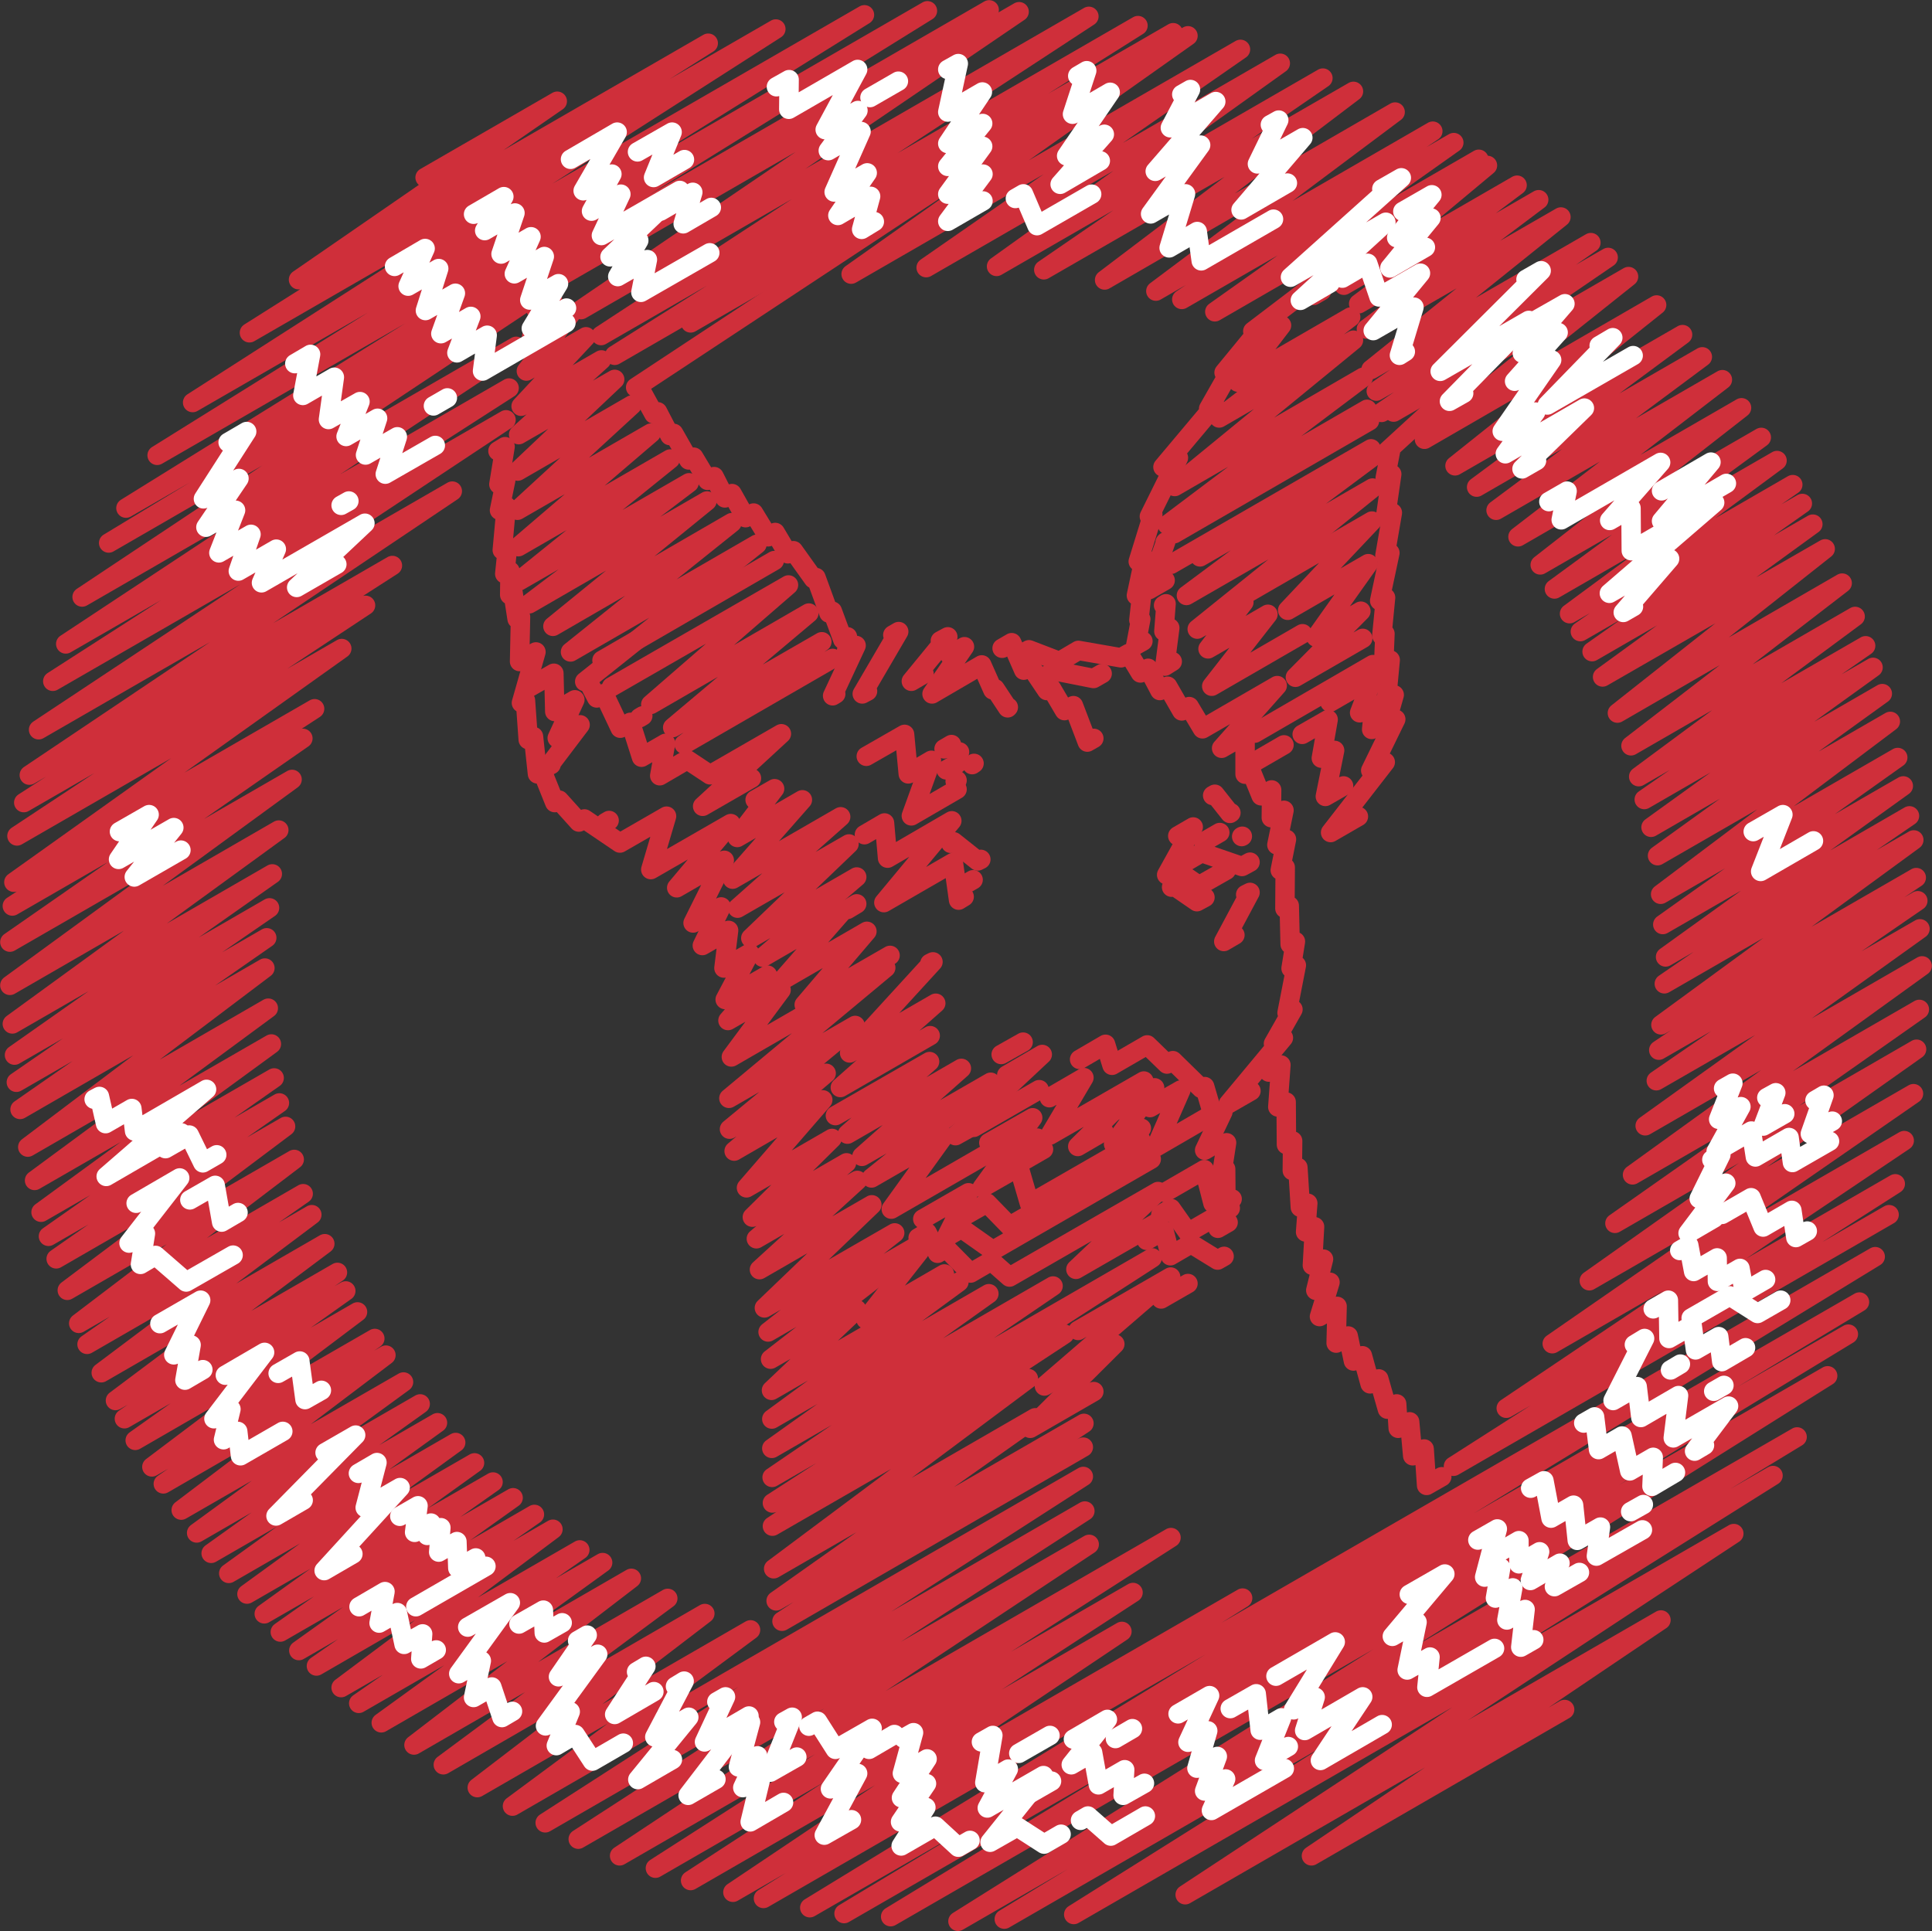 <svg id="Layer_1_copy" data-name="Layer 1 copy" xmlns="http://www.w3.org/2000/svg" viewBox="0 0 62.58 62.56"><rect x="0" y="0" width="62.58" height="62.56" fill="#333333" stroke="none"/><defs><style>.cls-1,.cls-2,.cls-3{fill:none;stroke-linecap:round;stroke-linejoin:round;}.cls-1{stroke:#cf2f3a;}.cls-1,.cls-2{stroke-width:0.63px;}.cls-2,.cls-3{stroke:#fff;}.cls-3{stroke-width:0.63px;}</style></defs><title>xolos</title><polyline class="cls-1" points="42.18 23.79 43.02 23.31 42.8 24.56 43.23 24.31 42.93 25.8 43.52 25.46"/><line class="cls-1" x1="31.49" y1="24.77" x2="31.55" y2="24.73"/><line class="cls-1" x1="30.65" y1="24.94" x2="31" y2="24.74"/><line class="cls-1" x1="30.97" y1="24.42" x2="31.08" y2="24.36"/><polyline class="cls-1" points="37.74 17.57 37.76 17.55 37.22 19.1 37.74 18.8"/><line class="cls-1" x1="38.03" y1="17.29" x2="44.36" y2="13.63"/><polyline class="cls-1" points="30.76 21.22 31.24 20.95 30.19 22.48 31.8 21.54 32.16 22.35 32.23 22.31 32.64 22.93 32.66 22.91"/><polyline class="cls-1" points="30.46 20.76 30.7 20.63 29.52 22.07 29.93 21.83"/><polyline class="cls-1" points="28.92 20.57 29.11 20.46 27.93 22.48 28.1 22.39"/><polyline class="cls-1" points="27.42 21.09 27.73 20.91 26.97 22.54 27.07 22.48"/><polyline class="cls-1" points="41.2 10.71 41.51 10.54 40.1 12.38 43.75 10.27 39.49 13.54 43.84 11.02 38.05 15.76 44.16 12.22 37.81 17 44.28 13.26"/><line class="cls-1" x1="42.55" y1="9.57" x2="42.81" y2="9.42"/><polyline class="cls-1" points="45.14 13.35 52.75 8.96 46.14 14.23 53.66 9.88 47.13 15.09 54.5 10.84 47.83 15.78 55.14 11.56 48.46 16.53 55.79 12.3 49.17 17.39 56.41 13.21 49.89 18.3 57.05 14.17 50.35 19.08 57.56 14.92 50.84 19.88 58.07 15.7 51.19 20.46 58.38 16.31 51.57 21.11 58.72 16.98 51.91 21.93 59.12 17.78 52.39 23.1 59.67 18.89 52.83 24.16 60.09 19.97 53.08 25.16 60.43 20.92 53.26 25.9 60.67 21.62 53.48 26.8 60.97 22.47 53.69 27.72 61.23 23.37 53.79 28.97 61.47 24.54 53.86 29.95 61.65 25.46 53.95 31 61.85 26.43 53.91 31.87 61.99 27.21 53.8 33.2 62.07 28.43 53.73 34.02 62.12 29.18 53.65 35.01 62.19 30.09 53.29 36.47 62.26 31.29 52.88 38.06 62.17 32.7 52.31 39.63 62.08 33.99 51.48 41.49 61.98 35.43 50.28 43.53 61.68 36.95 48.79 45.62 61.39 38.35 47.08 47.5 61.19 39.35"/><polyline class="cls-1" points="41.1 34.73 41.49 34.5 41.39 35.86 41.66 35.7 41.67 37.08 41.87 36.96 41.86 37.92 42.04 37.82 42.12 39.11 42.36 38.98 42.29 39.91 42.58 39.74 42.51 40.99 42.87 40.79 42.62 41.8 43.08 41.54 42.74 42.65 43.31 42.32 43.28 43.51 43.67 43.28 43.84 44.09 44.13 43.92 44.38 44.83 44.66 44.67 44.94 45.65 45.24 45.48 45.29 46.27 45.66 46.06 45.76 47.16 46.13 46.94 46.21 48.12 46.7 47.84"/><polyline class="cls-1" points="34.95 44.21 36.11 43.54 33.37 46.27 35.43 45.08"/><line class="cls-1" x1="39.45" y1="39.79" x2="39.78" y2="39.6"/><polyline class="cls-1" points="39.51 37.15 39.73 37.02 39.59 37.93 39.7 37.87 39.71 38.96 39.91 38.84"/><line class="cls-1" x1="39.03" y1="38.15" x2="39.17" y2="38.07"/><polyline class="cls-1" points="37.73 38.63 39.01 37.89 39.29 38.98 39.46 38.88"/><polyline class="cls-1" points="37.6 39.35 37.93 39.15 38.48 39.93 39.85 39.14"/><polyline class="cls-1" points="37.14 40.18 37.7 39.86 37.91 40.68 38.58 40.29 39.44 40.82 39.65 40.7"/><line class="cls-1" x1="37.61" y1="42.08" x2="38.48" y2="41.58"/><polyline class="cls-1" points="34.92 43.1 37.92 41.37 33.83 44.9 34.3 44.63"/><polyline class="cls-1" points="42.85 8.43 48.18 5.36 43.53 9.24 49.14 6 44.01 9.84 49.84 6.47 44.26 10.66 50.56 7.03 44.41 11.97 51.53 7.86 44.58 12.67 52.09 8.34 44.75 13.36 48.92 10.96 44.86 14.68 45.05 14.56 44.87 15.48 45.08 15.36 44.88 16.74 45.1 16.61 44.86 18 45.02 17.91 44.69 19.46 44.88 19.36 44.76 20.59 44.86 20.53 44.82 21.51 45.03 21.38 44.91 22.66 45.16 22.51 44.88 23.49 45.21 23.3 44.4 24.96 44.87 24.69 43.1 26.97 44 26.45"/><line class="cls-1" x1="40.64" y1="24.68" x2="41.59" y2="24.13"/><polyline class="cls-1" points="43.08 22.75 44.48 21.94 44.04 23.09 44.51 22.82 44.43 23.63 44.56 23.55"/><line class="cls-1" x1="40.64" y1="23.75" x2="44.47" y2="21.53"/><polyline class="cls-1" points="40.29 19.28 44.44 16.88 41.71 19.77 44.32 18.26 42.63 20.64 44.08 19.8 41.96 21.94 44.14 20.68"/><line class="cls-1" x1="37.93" y1="18.28" x2="44.41" y2="14.54"/><polyline class="cls-1" points="38.87 18.04 44.42 14.83 38.43 19.29 44.46 15.81 38.78 20.38 40.29 19.51 39.13 21.02 41.07 19.9 39.25 22.23 42.19 20.53"/><polyline class="cls-1" points="37.69 19.61 37.77 19.56 37.7 20.45 37.89 20.34 37.73 21.58 37.97 21.43"/><polyline class="cls-1" points="22.37 10.46 38.48 1.16 27.57 8.88 40.18 1.6 30 8.67 41.47 2.05 32.28 8.63 42.85 2.53 33.81 8.74 43.84 2.96 35.78 9.07 45.19 3.63 37.44 9.43 46.41 4.25 38.28 9.7 47.09 4.62 39.35 10.1 47.9 5.16 40.58 10.73 40.89 10.56 39.65 12.07 39.9 11.92 39.15 13.24 39.35 13.13 37.67 15.13 38.17 14.83 37.23 16.73 37.34 16.67 36.87 18.19 37.07 18.07 36.81 19.29 36.99 19.18 36.89 20.09 36.95 20.06 36.79 20.9 37.02 20.77"/><polyline class="cls-1" points="33.96 21.85 34.16 21.73 35.42 21.98 35.7 21.82"/><polyline class="cls-1" points="32.46 21 32.77 20.82 33.16 21.71 33.38 21.58 33.91 22.37 34.05 22.29 34.48 23.02 34.77 22.86 35.22 24.04 35.43 23.92"/><polyline class="cls-1" points="33.15 21.15 33.33 21.05 34.32 21.43 34.93 21.07 36.31 21.31 36.56 21.17 36.94 21.8 37.19 21.65 37.57 22.37 37.82 22.23 38.28 23.03 38.52 22.89 38.95 23.61 41.37 22.21 39.57 24.24 40.33 23.8 40.33 25.08 40.52 24.97 40.85 25.78 41.19 25.59 41.18 26.49 41.59 26.25 41.36 27.37 41.67 27.19 41.47 28.19 41.63 28.1 41.62 29.43 41.76 29.34 41.79 30.59 41.96 30.5 41.82 31.37 41.99 31.27 41.69 32.81 41.88 32.7 41.25 33.81 41.57 33.62 39.79 35.76 40.52 35.34"/><polyline class="cls-1" points="34.97 34.32 35.81 33.83 36.02 34.51 37.16 33.85 37.8 34.47 37.99 34.36 38.91 35.26 39.02 35.2 39.31 36.19 39.61 36.02 39.02 37.26 39.24 37.13"/><polyline class="cls-1" points="37.25 35.88 38.25 35.31 37.44 37.16 39.11 36.19"/><polyline class="cls-1" points="33.99 35.56 35.11 34.91 34.01 36.77 37.05 35.02 34.91 37.14 35.75 36.65"/><polyline class="cls-1" points="36.08 36 37.4 35.24 36.07 37.06 36.97 36.55"/><line class="cls-1" x1="33.14" y1="37.61" x2="33.8" y2="37.23"/><line class="cls-1" x1="32.72" y1="37.38" x2="33.6" y2="36.87"/><polyline class="cls-1" points="32.03 37.02 33.45 36.21 31.81 38.48 33 37.8 33.35 39 36.95 36.93"/><polyline class="cls-1" points="31.11 39.46 31.97 38.97 32.7 39.72 37.03 37.22"/><polyline class="cls-1" points="29.89 39.49 31.37 38.64 30.65 40.08 31.14 39.79 32.16 40.51 37.29 37.55"/><polyline class="cls-1" points="29.74 40.1 30.03 39.93 30.37 40.6 30.65 40.44 31.44 41.24 32.11 40.85 32.7 41.37 37.51 38.6 34.85 41.12 37.49 39.6"/><polyline class="cls-1" points="29.37 40.78 29.78 40.54 28.05 42.74 30.59 41.27"/><line class="cls-1" x1="31.54" y1="36.52" x2="33.66" y2="35.3"/><polyline class="cls-1" points="32.61 34.83 33.76 34.16 30.95 36.79 31.38 36.55"/><line class="cls-1" x1="32.43" y1="34.16" x2="33.14" y2="33.76"/><polyline class="cls-1" points="27.06 36.14 30.11 34.39 27.45 36.74 31.14 34.61 27.92 37.46 32.09 35.06 28.23 38.16 30.57 36.81 28.87 39.17 32.11 37.3"/><polyline class="cls-1" points="30.12 31.21 30.22 31.16 27.52 34.11 30.31 32.5 27.22 35.23 30.13 33.55"/><line class="cls-1" x1="31.31" y1="28.62" x2="31.52" y2="28.5"/><polyline class="cls-1" points="30.8 27.32 30.89 27.27 31.67 27.89 31.77 27.84"/><line class="cls-1" x1="30.94" y1="25.31" x2="31" y2="25.28"/><line class="cls-1" x1="30.58" y1="24.26" x2="30.82" y2="24.12"/><polyline class="cls-1" points="28.06 24.5 29.3 23.79 29.42 25.07 30.17 24.63 29.52 26.43 31 25.57"/><polyline class="cls-1" points="28 27.04 28.65 26.66 28.75 27.8 30.83 26.59 28.63 29.24 30.88 27.94 31.05 29.16 31.23 29.05"/><line class="cls-1" x1="27.45" y1="29.46" x2="27.75" y2="29.28"/><polyline class="cls-1" points="24.46 25.91 25.09 25.55 23.88 27.13 25.99 25.91 23.73 28.48 27.23 26.46 23.89 29.42 27.5 27.34 24.32 30.39 27.75 28.41 24.71 31.01 27.3 29.51 25.33 31.76 28.08 30.17 26.05 32.55 28.83 30.95"/><polyline class="cls-1" points="17.9 9.1 33.01 0.38 18.82 10.03 35.27 0.53 19.47 10.87 36.86 0.83 19.91 11.51 38 1.06 20.59 12.55 20.68 12.5 21.18 13.41 21.3 13.34 21.7 14.11 21.82 14.04 22.31 14.9 22.47 14.81 22.92 15.56 23.13 15.44 23.48 16.13 23.71 15.99 24.15 16.77 24.41 16.62 24.88 17.39 25.11 17.25 25.52 17.94 25.7 17.84 26.35 18.75 26.43 18.71 26.85 19.86 26.96 19.8 27.3 20.72 27.45 20.63"/><polyline class="cls-1" points="19.81 22.25 25.54 18.95 21.08 22.82 26.2 19.86 21.79 23.57 26.62 20.79 22.16 24.11 26.97 21.33"/><line class="cls-1" x1="20.72" y1="23.25" x2="20.82" y2="23.19"/><line class="cls-1" x1="19.5" y1="21.39" x2="25.08" y2="18.16"/><polyline class="cls-1" points="17.35 10 17.89 9.69 17.22 10.91 18.48 10.18 17.05 12.02 18.98 10.91 16.88 13.16 19.48 11.66 16.8 14.08 19.91 12.29 16.77 15.26 20.47 13.12 16.76 16.53 21.09 14.03 16.79 17.71 21.71 14.87 16.81 18.82 22.32 15.64 17.14 19.56 22.9 16.23 17.91 20.29 23.71 16.93 18.48 21.12 24.52 17.63 18.94 22.08 19.02 22.02 19.33 22.61 19.56 22.47 20.09 23.59 20.42 23.4 20.78 24.53 21.56 24.08 21.37 25.13 22.26 24.61 23 25.1 25.31 23.77 22.76 26.12 24.34 25.21"/><line class="cls-1" x1="19.61" y1="26.65" x2="19.73" y2="26.58"/><polyline class="cls-1" points="17.07 22.31 17.94 21.81 17.97 23.05 18.62 22.67 18.05 23.91 18.79 23.48 17.79 24.8 17.85 24.77"/><polyline class="cls-1" points="16.13 14.61 16.36 14.47 16.16 15.69 16.38 15.56 16.18 16.53 16.4 16.4 16.27 17.82 16.44 17.72 16.35 18.59 16.52 18.5 16.51 19.27 16.62 19.21 16.75 20.05 16.86 19.98 16.83 21.43 17.36 21.12 16.89 22.77 17.02 22.69 17.11 23.96 17.28 23.86 17.41 25.07 17.56 24.98 17.97 26 18.11 25.92 18.75 26.63 18.93 26.53 20.08 27.31 21.59 26.44 21.08 28.17 23.67 26.68 21.92 28.76 23.46 27.87 22.45 29.9 23.36 29.38 22.75 30.63 23.6 30.14 23.45 31.36 24.28 30.88 23.49 32.38 24.86 31.59 23.58 33.06 25.3 32.07 23.69 34.24 28.69 31.35 23.61 35.58 27.7 33.22 23.63 36.58 26.76 34.77 23.78 37.29 26.65 35.63 24.18 38.48 26.95 36.88 24.37 39.43 27.42 37.67 24.5 40.13 27.77 38.24 24.6 41.13 28.24 39.03 24.76 42.37 28.98 39.94 24.88 43.15 29.7 40.36 24.96 44.03 27.75 42.42 24.99 45.04 31.06 41.53 25 45.97 32.03 41.91 25 46.92 34.11 41.66 25.01 47.86 37.32 40.75 25.02 48.69 34.48 43.22 25.02 49.44 33.31 44.66 25.06 50.82 33.53 45.93 25.14 51.86 35.11 46.11 25.33 52.52 35.09 46.88"/><polyline class="cls-1" points="13.77 5.75 18.05 3.28 9.67 9.06 22.94 1.4 8.08 10.78 25.13 0.94 6.24 13.04 28 0.48 5.09 14.75 30.04 0.35 4.08 16.46 32.04 0.32 3.52 17.59 16.97 9.82 2.66 19.34 16.72 11.22 2.13 20.86 16.49 12.57 1.71 22.07 16.39 13.6 1.25 23.64 14.65 15.91 0.95 25.11 12.71 18.32 0.77 26 11.84 19.61 0.55 27.08 11.07 21.01 0.45 28.58 10.19 22.96 0.4 29.35 9.81 23.92 0.32 30.52 9.46 25.25 0.32 31.92 9.03 26.89 0.4 33.17 8.82 28.31 0.47 34.18 8.73 29.41 0.53 35.06 8.64 30.38 0.65 35.94 8.58 31.36 0.9 37.16 8.69 32.66 1.12 38.24 8.79 33.82 1.33 39.27 8.88 34.92 1.57 40.05 9.05 35.73 1.82 40.78 9.25 36.49 2.18 41.8 9.53 37.56 2.55 42.87 9.82 38.67 2.82 43.55 10.1 39.35 3.28 44.47 10.52 40.29 3.74 45.37 10.93 41.22 4.03 45.96 11.2 41.82 4.38 46.66 11.58 42.5 4.92 47.52 12.14 43.36 5.29 48.07 12.5 43.9 5.87 48.92 13.07 44.77 6.37 49.66 13.61 45.48 6.84 50.32 14.17 46.09 7.41 50.97 14.76 46.73 8 51.64 15.37 47.39 8.56 52.28 15.97 48.01 9.08 52.87 16.62 48.52 9.68 53.47 17.31 49.06 10.25 53.97 17.91 49.54 11.05 54.67 18.78 50.21 11.62 55.18 19.52 50.62 12.35 55.81 20.45 51.13 13.41 56.53 21.63 51.78 14.36 57.17 22.83 52.27 15.46 57.91 24.31 52.8 16.6 58.51 35.09 47.83 17.66 59.05 35.14 48.95 18.73 59.58 35.28 50.03 20.07 60.12 37.93 49.81 21.23 60.52 36.7 51.59 22.37 60.92 36.34 52.85 23.74 61.3 40.25 51.77 24.73 61.5 60.74 40.71 26.23 61.8 60.23 42.18 27.34 61.99 59.87 43.22 28.85 62.09 59.2 44.57 31.03 62.24 58.21 46.55 32.53 62.17 57.43 47.8 34.78 62.02 56.16 49.68 38.39 61.38 53.8 52.48 42.48 60.12 50.68 55.38"/><g id="_Group_" data-name="&lt;Group&gt;"><polyline class="cls-2" points="53.82 15.9 55.42 14.97 53.82 16.88 55.92 15.66"/><polyline class="cls-2" points="50.17 16.25 50.76 15.91 50.57 16.84 53.79 14.98 52.14 16.86 52.83 16.46 52.84 17.84 55.54 16.28 52.13 19.22 54.08 18.1 52.58 19.84 52.91 19.65"/></g><g id="_Group_2" data-name="&lt;Group&gt;"><line class="cls-3" x1="28.18" y1="3.16" x2="29.1" y2="2.63"/><polyline class="cls-3" points="25.15 2.81 25.56 2.58 25.55 3.54 27.78 2.25 26.73 4.2 27.79 3.58 26.83 4.88 27.89 4.26 27.02 6.22 28.09 5.6 27.14 6.98 28.2 6.36 27.91 7.43 28.32 7.18"/></g><g id="_Group_3" data-name="&lt;Group&gt;"><polyline class="cls-3" points="51.8 11.2 52.24 10.94 50.12 13.12 52.9 11.52"/><polyline class="cls-3" points="49.6 10.46 50.69 9.84 49.31 11.44 50.47 10.77 49.06 12.35 50.26 11.66 48.66 13.97 49.74 13.35 48.76 14.7 51.32 13.22 49.3 15.19 49.77 14.92"/><polyline class="cls-3" points="49.43 9.05 49.92 8.77 46.65 12.03 49.52 10.38 46.95 13 47.41 12.74"/></g><g id="_Group_4" data-name="&lt;Group&gt;"><polyline class="cls-3" points="41.15 4.04 41.42 3.89 40.73 5.31 42.2 4.46 40.2 6.8 41.7 5.93"/><polyline class="cls-3" points="38.28 3.06 38.56 2.9 37.91 4.14 39.38 3.29 37.42 5.55 38.89 4.7 37.27 6.93 38.4 6.28 37.87 8.03 38.78 7.5 38.91 8.45 41.25 7.1"/></g><g id="_Group_5" data-name="&lt;Group&gt;"><polyline class="cls-3" points="30.7 2.25 31.04 2.06 30.7 3.63 31.82 2.98 30.7 4.65 31.83 4 30.7 5.39 31.83 4.74 30.7 6.29 31.84 5.64 30.7 7.17 31.84 6.51"/></g><g id="_Group_6" data-name="&lt;Group&gt;"><polyline class="cls-2" points="45.44 6.85 46.38 6.31 45.24 7.7 46.35 7.06 45.02 8.68 46.17 8.01"/><polyline class="cls-2" points="43.48 9.01 44.3 8.53 44.67 9.62 46.01 8.85 44.48 10.71 45.8 9.95 45.33 11.51 45.52 11.39"/><polyline class="cls-2" points="44.76 6.12 45.39 5.76 41.8 8.98 44.89 7.2 42.12 9.73 43.08 9.17"/></g><g id="_Group_7" data-name="&lt;Group&gt;"><polyline class="cls-3" points="32.89 6.43 33.15 6.28 33.59 7.31 35.36 6.29"/><polyline class="cls-3" points="34.91 2.46 35.2 2.29 34.74 3.7 35.96 2.99 34.55 5.05 35.77 4.35 34.34 5.97 35.64 5.21"/></g><g id="_Group_8" data-name="&lt;Group&gt;"><polyline class="cls-3" points="20.62 54.16 20.92 53.98 19.91 55.54 21.18 54.8"/><polyline class="cls-3" points="18.71 53.15 19.02 52.97 18.09 54.32 19.36 53.59 17.67 55.91 18.47 55.45 18.02 56.55 18.63 56.19 19.19 57.05 20.19 56.47"/></g><g id="_Group_9" data-name="&lt;Group&gt;"><polyline class="cls-3" points="25.39 55.78 25.66 55.63 24.95 57.41 25.81 56.92"/><polyline class="cls-3" points="23.73 56.13 24.31 55.79 23.92 57.24 24.54 56.88 24.06 57.91 24.65 57.57 24.3 59.02 25.38 58.39"/><polyline class="cls-3" points="23.22 55.13 23.5 54.97 22.82 56.43 24.26 55.59 22.29 58.16 23.19 57.64"/></g><g id="_Group_10" data-name="&lt;Group&gt;"><polyline class="cls-3" points="21.88 54.63 22.16 54.46 21.21 56.27 22.31 55.63 20.66 57.65 21.78 57"/></g><g id="_Group_11" data-name="&lt;Group&gt;"><polyline class="cls-3" points="55.78 39.34 56.72 38.8 57.11 39.75 58.04 39.21 58.17 40.09 58.54 39.88"/><polyline class="cls-3" points="55.45 37.57 55.74 37.41 55.04 38.83 55.9 38.33 54.68 39.95 55.52 39.46"/></g><g id="_Group_12" data-name="&lt;Group&gt;"><polyline class="cls-3" points="51.3 46.1 51.65 45.9 51.78 46.96 52.54 46.52 52.79 47.65 53.55 47.21 53.51 48.15 54.27 47.7"/></g><g id="_Group_13" data-name="&lt;Group&gt;"><line class="cls-2" x1="50.35" y1="51.4" x2="51.16" y2="50.94"/><polyline class="cls-2" points="48.56 50.28 49.2 49.91 49.2 50.66 49.87 50.27 49.57 51.2 50.53 50.64"/><polyline class="cls-2" points="47.87 49.89 48.5 49.53 48.09 51.09 48.61 50.79 48.44 51.77 49 51.44 48.81 52.48 49.4 52.14 49.26 53.36 49.68 53.12"/></g><g id="_Group_14" data-name="&lt;Group&gt;"><line class="cls-3" x1="55.51" y1="45.07" x2="55.84" y2="44.88"/><line class="cls-3" x1="54.11" y1="44.38" x2="54.43" y2="44.19"/><polyline class="cls-3" points="52.94 43.56 53.27 43.36 52.25 45.37 53.03 44.92 53.15 45.92 54.37 45.21 54.2 46.58 55.99 45.55 54.89 47.01 55.21 46.82"/></g><g id="_Group_15" data-name="&lt;Group&gt;"><line class="cls-3" x1="52.82" y1="48.97" x2="53.23" y2="48.74"/><polyline class="cls-3" points="49.58 48.21 50.01 47.97 50.24 49.18 50.97 48.76 51.09 49.9 51.84 49.47 51.71 50.41 53.2 49.56"/></g><g id="_Group_16" data-name="&lt;Group&gt;"><polyline class="cls-3" points="58.79 35.65 59.08 35.48 58.64 36.73 59.35 36.32"/><polyline class="cls-3" points="57.23 35.56 57.52 35.4 57.11 36.48 57.81 36.08"/><polyline class="cls-3" points="55.83 35.26 56.13 35.09 55.67 36.26 56.39 35.85 55.59 37.3 56.73 36.64 56.86 37.48 57.95 36.85 58.06 37.66 59.26 36.97"/></g><g id="_Group_17" data-name="&lt;Group&gt;"><polyline class="cls-3" points="53.55 42.4 54.04 42.12 54.06 43.36 54.81 42.93 54.92 43.73 55.67 43.3 55.77 44.11 56.54 43.66"/><polyline class="cls-3" points="54.78 42.7 56.03 41.98 56.93 42.55 57.68 42.12"/><polyline class="cls-3" points="54.41 40.51 54.7 40.34 54.86 41.19 55.62 40.75 55.63 41.51 56.36 41.09 56.5 41.85 57.19 41.45"/></g><g id="_Group_18" data-name="&lt;Group&gt;"><polyline class="cls-3" points="29.27 56.31 29.59 56.13 29.23 57.45 30.03 56.98 29.2 58.24 30.01 57.78 29.17 59.02 29.99 58.55 29.19 59.8 30.3 59.16 31.04 59.84 31.42 59.62"/></g><g id="_Group_19" data-name="&lt;Group&gt;"><line class="cls-3" x1="33.12" y1="58.24" x2="34.06" y2="57.7"/><line class="cls-3" x1="33" y1="56.8" x2="34.01" y2="56.22"/><polyline class="cls-3" points="31.79 56.43 32.16 56.22 31.9 57.75 32.66 57.31 31.98 58.57 33.8 57.52 32.07 59.68 32.95 59.18 33.82 59.74 34.37 59.42"/></g><g id="_Group_20" data-name="&lt;Group&gt;"><line class="cls-3" x1="28.15" y1="56.67" x2="28.97" y2="56.19"/><polyline class="cls-3" points="26.2 55.92 26.48 55.76 27.06 56.67 28.25 55.99 26.9 57.95 27.78 57.45 26.7 59.45 27.58 58.95"/></g><g id="_Group_21" data-name="&lt;Group&gt;"><polyline class="cls-3" points="35 58.97 35.24 58.83 35.98 59.48 37.1 58.83"/><line class="cls-3" x1="36.13" y1="56.32" x2="36.68" y2="56"/><polyline class="cls-3" points="34.77 56.34 35.87 55.7 34.7 57.17 35.39 56.77 35.58 57.82 36.43 57.33 36.38 58.16 37.07 57.77"/></g><g id="_Group_22" data-name="&lt;Group&gt;"><polyline class="cls-3" points="41.33 54.3 43.25 53.19 41.9 55.39 42.6 54.98 42.26 56.06 44.14 54.97 42.77 57.03 44.77 55.87"/></g><g id="_Group_23" data-name="&lt;Group&gt;"><polyline class="cls-2" points="39.85 55.35 40.69 54.87 40.82 56.05 41.51 55.65 40.96 57.03 41.73 56.58"/><polyline class="cls-2" points="38.16 55.52 39.18 54.93 38.48 56.44 39.12 56.07 38.77 57.28 39.43 56.9 39.02 58.02 39.7 57.63 39.24 58.65 41.6 57.29"/></g><g id="_Group_24" data-name="&lt;Group&gt;"><polyline class="cls-3" points="56.79 26.94 57.75 26.39 57.03 28.23 58.74 27.24"/></g><g id="_Group_26" data-name="&lt;Group&gt;"><polyline class="cls-2" points="21.39 6.84 22.44 6.23 22.13 7.25 23.04 6.72"/><polyline class="cls-2" points="20.65 4.92 21.77 4.28 21.17 5.75 22.17 5.17"/><polyline class="cls-2" points="18.48 5.16 19.99 4.28 18.89 6.18 19.82 5.64 19.16 6.84 20.11 6.29 19.48 7.63 22.02 6.17 19.76 8.32 20.69 7.79 20.01 8.96 20.97 8.41 20.76 9.47 22.99 8.19"/></g><g id="_Group_27" data-name="&lt;Group&gt;"><polyline class="cls-3" points="12.78 8.63 13.77 8.05 13.22 9.27 14.21 8.7 13.78 10.06 14.75 9.5 14.28 10.81 15.25 10.25 14.8 11.43 15.78 10.86 15.63 12.02 18.33 10.46"/><polyline class="cls-3" points="15.34 6.94 16.32 6.37 15.7 7.47 16.68 6.9 16.23 8.23 17.2 7.67 16.66 8.87 17.63 8.31 17.16 9.72 18.09 9.19 17.21 10.64 18.35 9.98"/></g><g id="_Group_28" data-name="&lt;Group&gt;"><line class="cls-3" x1="14.04" y1="13.15" x2="14.49" y2="12.89"/><polyline class="cls-3" points="9.55 11.78 10.06 11.48 9.81 12.81 10.83 12.22 10.64 13.59 11.66 13.01 11.21 14.14 12.23 13.55 11.84 14.74 12.87 14.15 12.48 15.36 14.1 14.43"/></g><g id="_Group_29" data-name="&lt;Group&gt;"><line class="cls-3" x1="11.05" y1="16.37" x2="11.3" y2="16.23"/><polyline class="cls-3" points="7.39 14.33 7.99 13.98 6.59 16.16 7.74 15.5 6.67 17.08 7.63 16.53 7.09 17.91 8.13 17.31 7.72 18.5 8.95 17.79 8.47 18.88 11.82 16.95 9.61 19.03 10.91 18.28"/></g><g id="_Group_30" data-name="&lt;Group&gt;"><line class="cls-3" x1="13.47" y1="52.05" x2="15.74" y2="50.74"/><polyline class="cls-3" points="11.63 52.05 12.47 51.56 12.28 52.58 12.87 52.24 13.09 53.27 13.69 52.93 13.63 53.74 14.13 53.45"/><polyline class="cls-3" points="13.84 49.74 14.28 49.49 14.21 50.28 14.8 49.94 14.83 50.8 15.41 50.47"/></g><g id="_Group_31" data-name="&lt;Group&gt;"><polyline class="cls-3" points="16.81 52.61 17.6 52.16 17.63 52.9 18.21 52.57"/><polyline class="cls-3" points="15.15 52.71 16.53 51.92 14.86 54.22 15.59 53.8 15.34 54.99 15.93 54.65 16.26 55.64 16.6 55.44"/></g><g id="_Group_32" data-name="&lt;Group&gt;"><polyline class="cls-3" points="5.18 42.88 6.5 42.12 5.63 43.89 6.19 43.57 5.99 44.71 6.57 44.37"/></g><g id="_Group_33" data-name="&lt;Group&gt;"><polyline class="cls-3" points="12.95 49.12 13.54 48.78 13.43 49.64 13.96 49.34"/><polyline class="cls-3" points="11.61 47.73 12.21 47.38 11.83 48.84 12.96 48.19 10.5 50.88 11.43 50.34"/></g><g id="_Group_34" data-name="&lt;Group&gt;"><polyline class="cls-3" points="5.36 37.21 6.13 36.77 6.57 37.67 7.02 37.41"/><polyline class="cls-3" points="3.05 35.61 3.22 35.52 3.42 36.4 4.27 35.91 4.36 36.64 6.69 35.29 3.44 38.11 5.87 36.7"/></g><g id="_Group_35" data-name="&lt;Group&gt;"><polyline class="cls-2" points="6.15 38.87 6.97 38.4 7.18 39.59 7.71 39.28"/><polyline class="cls-2" points="4.41 38.98 5.82 38.16 4.18 40.27 4.71 39.96 4.55 40.96 5.04 40.67 6.03 41.53 7.55 40.66"/></g><g id="_Group_36" data-name="&lt;Group&gt;"><polyline class="cls-3" points="10.53 47.06 11.52 46.49 8.94 49.11 9.82 48.6"/></g><g id="_Group_37" data-name="&lt;Group&gt;"><polyline class="cls-2" points="9.01 44.49 9.71 44.09 9.88 45.34 10.41 45.04"/><polyline class="cls-2" points="7.3 44.55 8.57 43.81 6.93 45.96 7.48 45.65 7.24 46.64 7.7 46.37 7.79 47.16 9.16 46.37"/></g><g id="_Group_38" data-name="&lt;Group&gt;"><polyline class="cls-3" points="45.65 51.65 46.8 50.99 45.1 53.01 45.9 52.55 45.58 54.1 46.32 53.68 46.22 54.66 48.41 53.4"/></g><g id="_Group_39" data-name="&lt;Group&gt;"><polyline class="cls-3" points="3.87 26.94 4.83 26.39 3.84 27.84 5.63 26.81 4.35 28.41 5.86 27.54"/></g><polyline class="cls-1" points="40.35 28.98 40.49 28.91 39.64 30.5 40 30.29"/><polyline class="cls-1" points="37.95 28.74 38.03 28.7 38.77 29.21 39.03 29.07"/><line class="cls-1" x1="40.22" y1="27.1" x2="40.24" y2="27.09"/><line class="cls-1" x1="38.99" y1="27.27" x2="39.51" y2="26.97"/><polyline class="cls-1" points="38.46 27.89 38.92 27.62 40.23 28.07 40.49 27.93"/><polyline class="cls-1" points="38.15 27.08 38.65 26.79 37.79 28.34 38.08 28.17 38.84 28.69 39.72 28.19"/><polyline class="cls-1" points="39.28 25.77 39.35 25.73 39.84 26.35 39.87 26.33"/></svg>